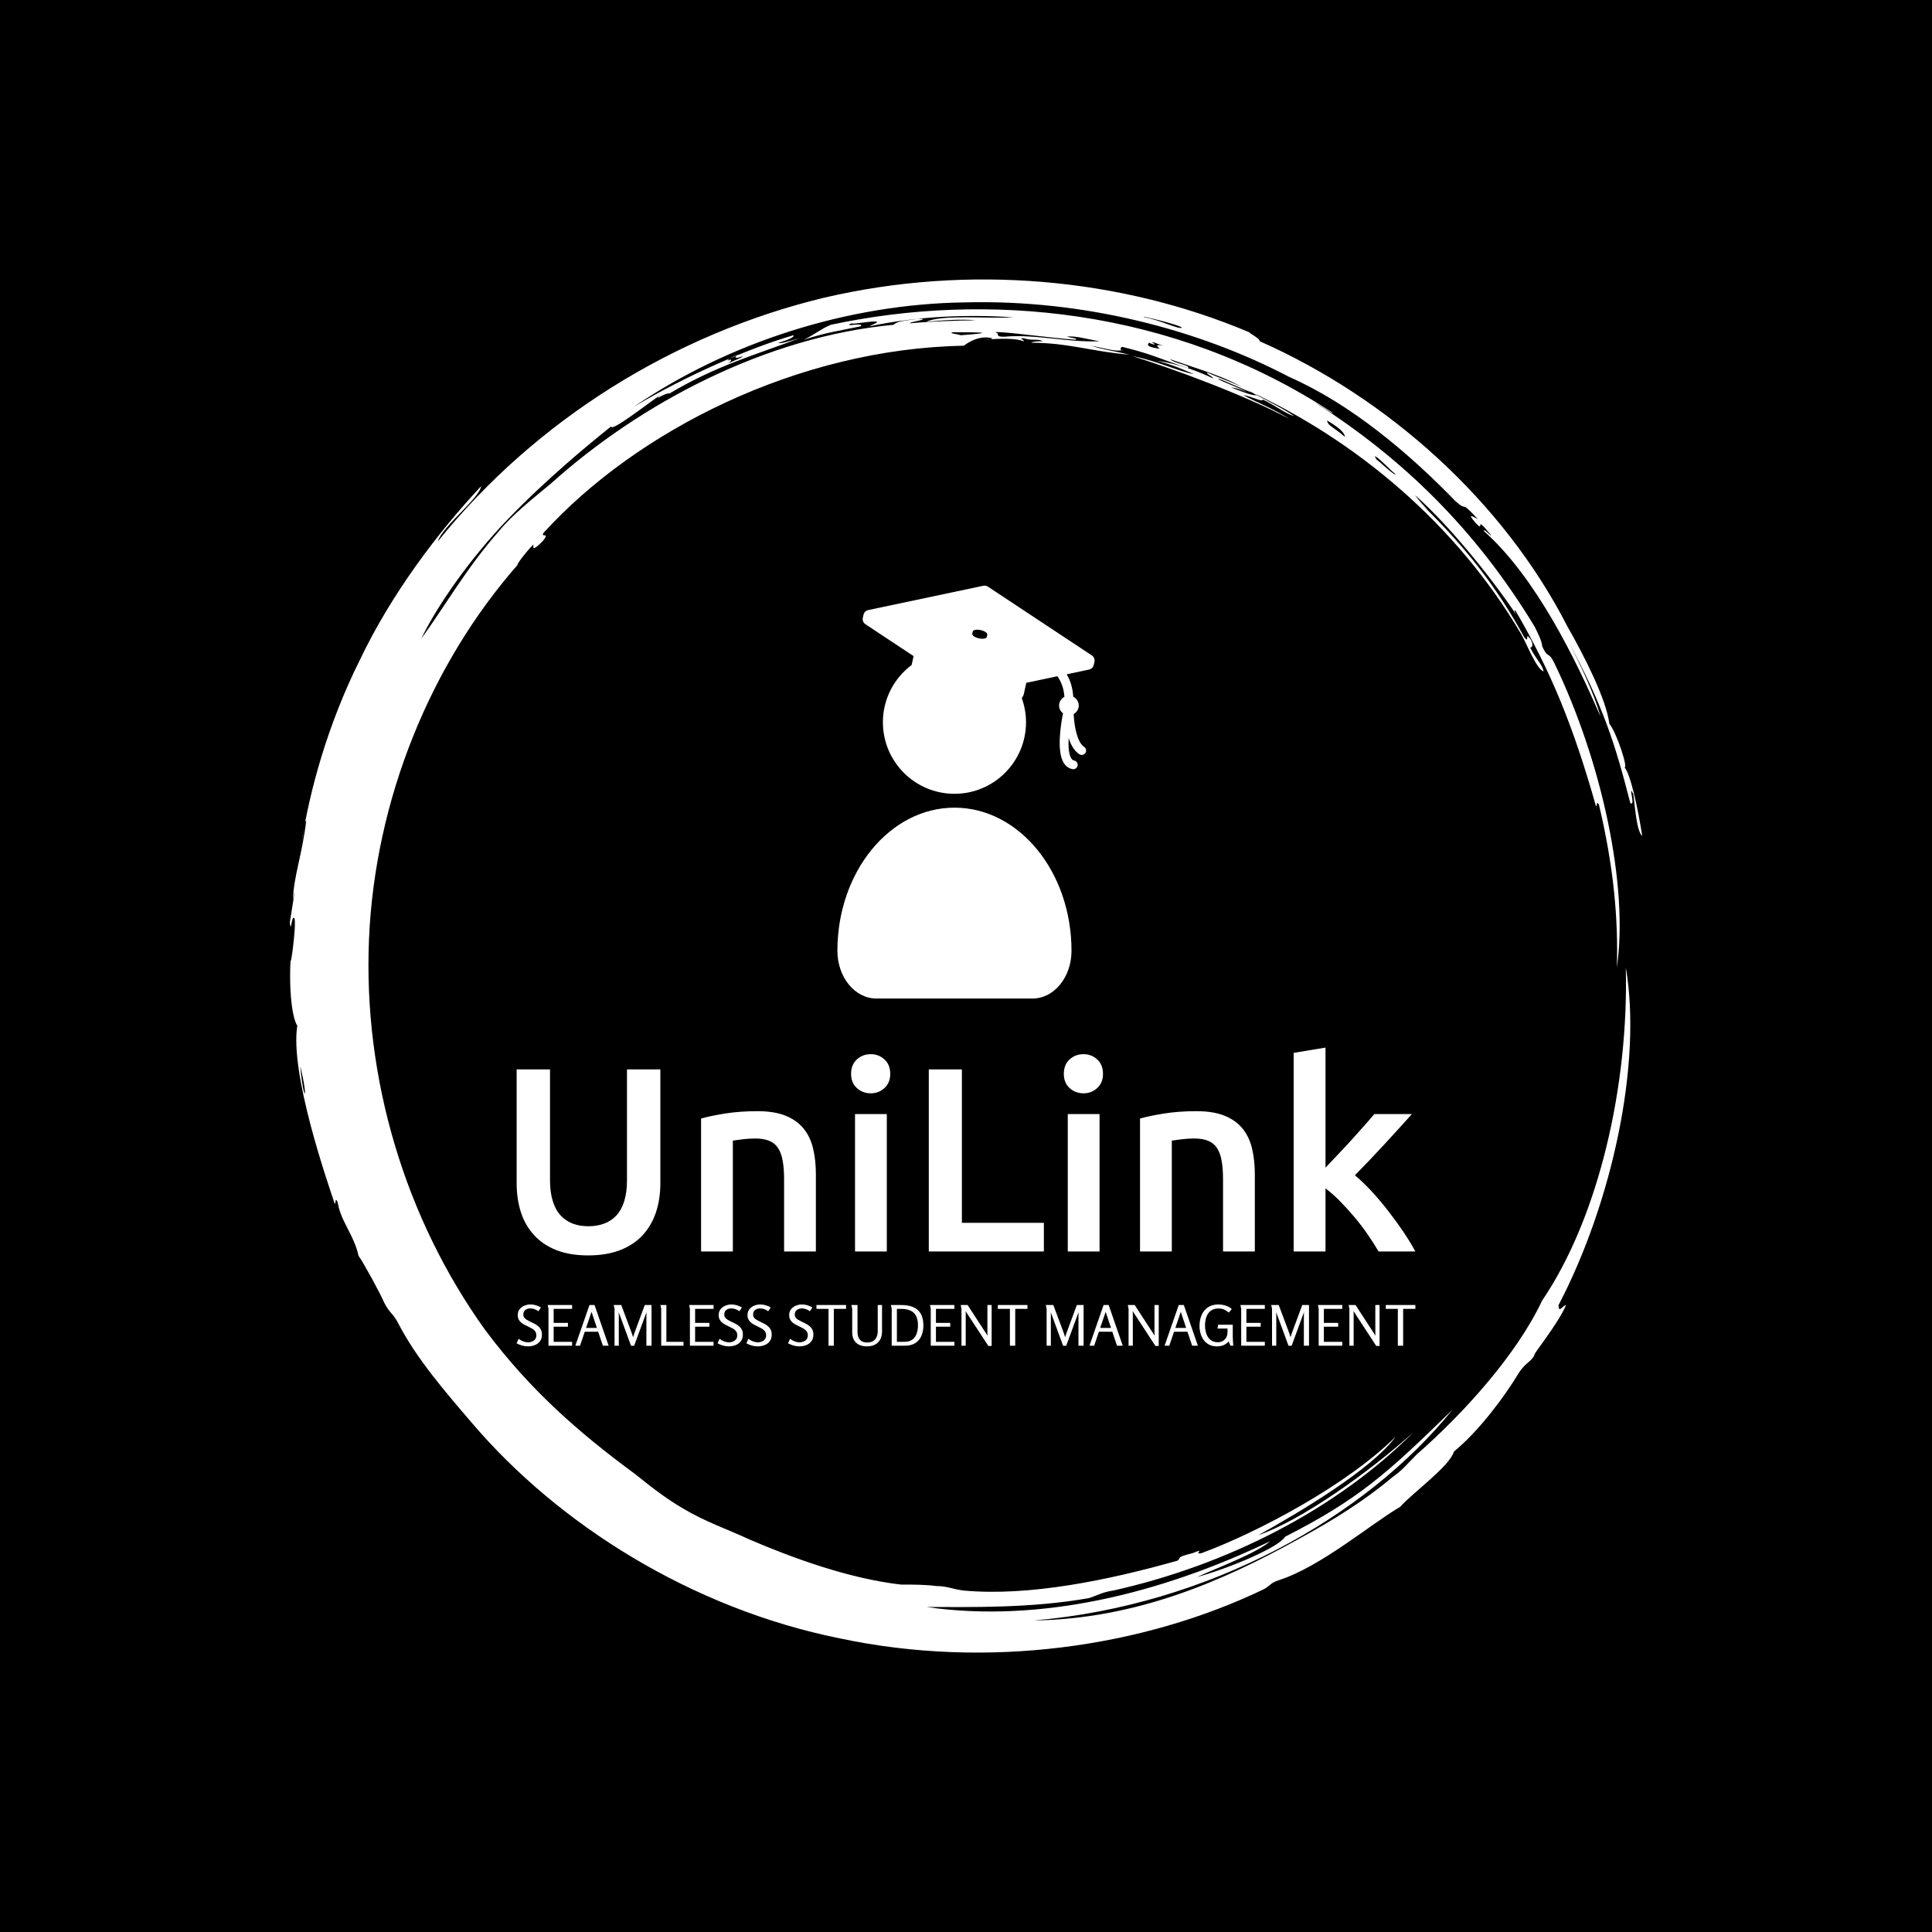 <svg xmlns="http://www.w3.org/2000/svg" version="1.1" xmlns:xlink="http://www.w3.org/1999/xlink" xmlns:svgjs="http://svgjs.dev/svgjs" width="1000" height="1000" viewBox="0 0 1000 1000"><rect width="1000" height="1000" fill="#000000"></rect><g transform="matrix(0.7,0,0,0.7,150,106.25)"><svg viewBox="0 0 320 360" data-background-color="#ffffff" preserveAspectRatio="xMidYMid meet" height="1125" width="1000" xmlns="http://www.w3.org/2000/svg" xmlns:xlink="http://www.w3.org/1999/xlink"><g id="tight-bounds" transform="matrix(1,0,0,1,0,0)"><svg viewBox="0 0 320 360" height="360" width="320"><g><svg></svg></g><g><svg viewBox="0 0 320 360" height="360" width="320"><g><path transform="translate(-19.448,3.174) scale(3.536,3.536)" d="M67.6 10.7c0.2 0 1.8 0.8 2.7 1.1-0.3 0.1-1-0.2-1.8-0.5 0.2 0 0.6 0.1 1 0.3-0.2-0.2-1.7-0.7-1.9-0.9M52.7 7.6c0.3-0.1 3.8 0.4 5.4 0.5 0.1-0.1-0.2-0.1-0.6-0.2 0.5-0.1 1.5 0.2 2.2 0.3-2.1 0.1-4.4-0.5-6.4-0.3-0.7 0-0.2-0.2-0.6-0.3M49.8 7.6c1.8 0 3.2 0 0.6 0.2-0.3-0.1-0.7-0.1-0.6-0.2M78.1 15.9c0.2 0 1 0.9 1.4 1.2-0.1 0.1-0.9-0.7-1.3-1 0.1 0.1 0 0-0.1-0.2M76.1 14.6c-0.8-0.7-1.1-0.7-1.2-1.1 0.7 0.4 1.2 0.8 1.2 1.1M63.2 8.3c0.1-0.1 0.3 0.1 0.8 0.2-0.6-0.1-0.5 0-0.3 0.2-0.7-0.1-0.9-0.2-0.7-0.4 0.4 0.2 0.5 0.1 0.2 0M34.8 9.5c0-0.1 0.4-0.3 0.7-0.4-0.3 0.2-0.2 0.3 0.3 0.1 0 0.1-0.6 0.3-1 0.5 0.2-0.1 0.4-0.4 0-0.2M65.2 7.3c-0.3 0.1-1.4-0.5-2.5-0.7-0.6-0.2 2.4 0.5 2.5 0.7M6.2 56.7c0.6 2.5 0.2 2.4 0 0M6.3 41.7c0.1-0.4 0.2-1.5 0.3-1.4-0.3 2.4-0.8 3.5-0.9 5.3 0.3-1.6-0.1 0.9-0.2 1.5 0.1 0.8 0.1-0.5 0.3-0.3 0.2 0.3-0.4 4.5-0.2 2.2-0.2 2.1 0 4.4 0.4 5-0.5 3.2 2 10.4 2.5 11.9 0.1 0.1 0-0.5 0.2-0.1 0.2 1.3 1.1 2.2 1.4 3.6 0.3 0.4 1.5 2.6 1.7 3.1 0.4 0.8 0.6 0.7 1 1.5 1.2 2.3 3.1 4.5 4.9 6.6 5.8 6.8 14.7 12.4 24.6 14.4 9.9 2.1 20.3 0.6 28.4-3.3 0.5-0.3 0.4-0.4 1-0.6 2.8-0.9 6.2-3.8 8.1-4.9 0.9-1 3.3-2.7 3.6-3.7 1.7-1.4 3.4-3.7 4.3-5.2 0.5-0.8 0.9-0.8 1.1-1.3-0.1 0 1.6-2.1 2.1-3.3-0.2 0-0.5 0.6-0.5 0 3.6-6.9 5.6-16.2 4.5-22.6 0.2 7.9-1.8 16.7-5.6 22.3-1.7 3.6-5.2 7.5-8.4 10.3-0.5 0.5-1 1.1-1.6 1.5-1.9 1.6-4 2.9-6.2 4.1-5.2 2.9-11 5.4-17.8 5.5 11.7-1 22.2-6.9 28-14.1-4.4 4.3-6.3 6-11.2 8.5-0.4 0.7-3.7 2.1-5.9 2.7 1.3-0.6 4-1.6 4.9-2.4-7.3 3.5-15.4 5.5-23 4.4 2.9 0 7 0.1 10.9-0.6 0.6-0.2 0.9-0.4 1.6-0.5 7.6-1.7 14.9-5.4 20.1-10.6-3 2.7-7.5 5.9-10.4 6.9 2.7-1.5 7.6-4.4 9.2-6.6-3.2 3.2-9.2 6.4-13 7.8-0.6 0.1 0.4-0.4-0.6 0-1.2 0.3-0.7 0.3-1 0.5-4.6 1.3-9.9 2.4-14.3 2-0.8-0.1-1.1-0.3-1.8-0.3-0.8-0.1-1.5-0.1-2.4-0.1-3.5-0.4-7.3-1.8-10.1-3-1.5-0.7-3-1.2-4.5-2.1-1.2-0.7-2.2-1.5-3.2-2.3-3.8-2.8-7-5.6-10-9.6-5.4-7.5-8.2-16.9-7.8-26.2 0.4-9.3 4.1-18.4 10-25.1-0.3 0.3 0.4-0.7 1-1.3 0 0.2-0.1 0.5 0.6-0.2 0.6-0.7-0.2-0.2 0.1-0.6 6.2-6.8 17-12.3 28.1-12.5 0.4-0.3 1.1-0.7 1.9-0.5 0 0.1-0.5 0.1-0.5 0.1 1.1-0.1 2.1-0.1 2.6 0.1 0.1-0.1-0.4-0.2 0-0.2 0.7 0.2 0.9 0 1.3 0.2-0.3 0-0.6 0-0.8 0.1 2.5 0 4.1 0.6 6.6 0.8-1.3-0.3-1.6-0.3-2.6-0.6 1.1 0.2 1.6 0.4 2.1 0.3-0.2 0-0.1-0.3 0.1-0.2 2 0.5 2.2 0.7 4.3 1.4 0.2-0.2-0.9-0.3-1.2-0.6 2 0.7 3.8 1.2 5 2-0.4-0.3-1.6-0.7-2.5-1.1-0.1 0.1 0.3 0.2 0.4 0.4-1-0.5-2.4-1-3.8-1.2 1.2 0.3 2 0.7 2.5 0.9-1.1-0.2-2.5-0.9-4.1-1.2 2.6 0.8 7.5 2.6 10.5 4.2-1.1-0.7-2.4-1.2-3.1-1.6 0.6 0.1 1.3 0.5 1.3 0.3 0.7 0.3 1.6 1 2.1 1.1-0.9-0.6-2.7-1.5-3.3-1.8 7.5 3.4 14.2 9.1 18.5 16.4 0.4 0.7 1 2.3 1.5 2.5-0.1-0.5-0.5-0.8-0.9-1.6 0.2 0 0.2-0.3 0-0.6-0.4-0.5 0 0.4-0.4-0.1-1.8-3.3-4-6.2-7.4-9.4 1.9 1.8 0.5 0.5 0.1-0.1 2.6 2.3 5.6 6.2 6.9 8.2-0.2-0.3-0.3-0.5-0.2-0.5 2.4 4.1 3.9 7.8 5.4 13.1 0.1 0.1 0-0.4 0.2-0.1 1 4.2 1.3 7.7 1.2 10.9 0.8-5.4-1-13.8-4.2-20.4-0.4-0.8-0.4-0.2-0.8-1.1 0-0.3-0.3-0.9-0.5-1.3-4-6.6-8.9-11.3-14.7-15 0.4 0.2 1.2 0.8 1.2 0.7-10.8-7.1-23.3-8.1-33.6-5.9-0.7 0.3-1 0.6-1.8 1 1.5-0.5 2.4-0.6 3.8-0.9 0.3-0.3-1.3 0.1-0.6-0.2 0.1 0.1 1.4-0.2 1.7-0.1 0 0.1-0.4 0.2-0.5 0.3 3.3-0.7 6.7-0.8 9.6-0.6-1.7 0.1-4.8-0.2-5.8 0.3 1-0.1 2.4-0.2 3.3-0.1-1.2 0-3.4 0.1-4.4 0.2-0.1-0.1 1.6-0.3 0.5-0.3-0.5 0.1-1.3 0.1-1.6 0.4-8.6 0.8-17 5.3-22.9 10.6-1.2 1-2.6 2.1-3.5 3.2-2.2 2.5-3.6 5-5.2 7.2 1-2.1 3.2-5.3 5.8-8 2.6-2.7 5.4-5 6.9-6.2 0 0.4 2.4-1.5 3.3-2.1-0.6 0.5 0.4-0.2 0.6-0.1 3.2-1.9 5.8-2.6 8.7-3.7-0.7 0.2-1.3 0.4-1.4 0.3 0.7-0.2 1.1-0.4 1-0.5-2.8 0.8-7.2 2.7-10.7 4.8 6.3-4.3 14.3-6.9 22.2-7 7.9-0.2 15.6 1.8 21.7 5 4.1 1.8 8 5.1 11.1 8.3 0.9 0.8 0.2-0.2 1.5 1.2-0.4-0.2-0.7-0.4-0.2 0.2 0.8 0.9-0.2-0.7 1.1 0.9-0.1 0-0.5-0.5-0.5-0.3 3.5 3.1 6.2 8.7 7.8 12.4-0.4-1.5-1.4-3.6-2.2-5.1 2.4 4.4 3.2 7 4.2 10.9 0.4 0.3-0.2-1.4 0.2-0.6 0.1 0.6 0.2 2.5 0.6 2.8-0.3-1.9-0.8-4.2-1.2-4.6 0.3 0.2-0.5-2.3-1-2.9-0.2-1.6-1.6-4.4-2.8-6.5-4.3-8.4-12-15.3-20.6-19.1 0-0.2-0.5-0.4-0.7-0.6-8.5-3.6-18.7-4.6-28.5-2.3-9.9 2.4-19.2 8.1-25.8 16.3 0.3-1 2.8-2.9 2.9-3.7-2.9 3.1-6 7.2-8.1 11.6-2.2 4.4-3.4 8.9-3.9 12.2" fill="#ffffff" fill-rule="nonzero" stroke="none" stroke-width="1" stroke-linecap="butt" stroke-linejoin="miter" stroke-miterlimit="10" stroke-dasharray="" stroke-dashoffset="0" font-family="none" font-weight="none" font-size="none" text-anchor="none" style="mix-blend-mode: normal" data-fill-palette-color="tertiary"></path></g><g transform="matrix(1,0,0,1,53.669,90)"><svg viewBox="0 0 212.661 180" height="180" width="212.661"><g><svg viewBox="0 0 212.661 180" height="180" width="212.661"><g><svg viewBox="0 0 224 189.597" height="180" width="212.661"><g transform="matrix(1,0,0,1,0,115.135)"><svg viewBox="0 0 224 74.463" height="74.463" width="224"><g id="textblocktransform"><svg viewBox="0 0 224 74.463" height="74.463" width="224" id="textblock"><g><svg viewBox="0 0 224 51.793" height="51.793" width="224"><g transform="matrix(1,0,0,1,0,0)"><svg width="224" viewBox="3.9 -38.8 171.04 39.55" height="51.793" data-palette-color="#010c80"><path d="M17.5 0.75L17.5 0.75Q13.95 0.75 11.4-0.28 8.85-1.3 7.18-3.15 5.5-5 4.7-7.5 3.9-10 3.9-13L3.9-13 3.9-34.65 10.25-34.65 10.25-13.6Q10.25-11.25 10.78-9.58 11.3-7.9 12.28-6.85 13.25-5.8 14.58-5.3 15.9-4.8 17.55-4.8L17.55-4.8Q19.2-4.8 20.55-5.3 21.9-5.8 22.88-6.85 23.85-7.9 24.38-9.58 24.9-11.25 24.9-13.6L24.9-13.6 24.9-34.65 31.25-34.65 31.25-13Q31.25-10 30.43-7.5 29.6-5 27.93-3.15 26.25-1.3 23.65-0.28 21.05 0.75 17.5 0.75ZM39 0L39-25.3Q40.75-25.8 43.55-26.25 46.35-26.7 49.75-26.7L49.75-26.7Q52.95-26.7 55.1-25.83 57.25-24.95 58.52-23.38 59.8-21.8 60.32-19.58 60.85-17.35 60.85-14.7L60.85-14.7 60.85 0 54.8 0 54.8-13.75Q54.8-15.85 54.52-17.32 54.25-18.8 53.62-19.73 53-20.65 51.92-21.08 50.85-21.5 49.3-21.5L49.3-21.5Q48.15-21.5 46.9-21.35 45.65-21.2 45.05-21.1L45.05-21.1 45.05 0 39 0ZM74.35-26.15L74.35 0 68.3 0 68.3-26.15 74.35-26.15ZM75-33.8L75-33.8Q75-32.1 73.9-31.1 72.8-30.1 71.3-30.1L71.3-30.1Q69.75-30.1 68.65-31.1 67.55-32.1 67.55-33.8L67.55-33.8Q67.55-35.55 68.65-36.55 69.75-37.55 71.3-37.55L71.3-37.55Q72.8-37.55 73.9-36.55 75-35.55 75-33.8ZM88.64-5.45L104.24-5.45 104.24 0 82.34 0 82.34-34.65 88.64-34.65 88.64-5.45ZM114.84-26.15L114.84 0 108.79 0 108.79-26.15 114.84-26.15ZM115.49-33.8L115.49-33.8Q115.49-32.1 114.39-31.1 113.29-30.1 111.79-30.1L111.79-30.1Q110.24-30.1 109.14-31.1 108.04-32.1 108.04-33.8L108.04-33.8Q108.04-35.55 109.14-36.55 110.24-37.55 111.79-37.55L111.79-37.55Q113.29-37.55 114.39-36.55 115.49-35.55 115.49-33.8ZM122.54 0L122.54-25.3Q124.29-25.8 127.09-26.25 129.89-26.7 133.29-26.7L133.29-26.7Q136.49-26.7 138.64-25.83 140.79-24.95 142.06-23.38 143.34-21.8 143.86-19.58 144.39-17.35 144.39-14.7L144.39-14.7 144.39 0 138.34 0 138.34-13.75Q138.34-15.85 138.06-17.32 137.79-18.8 137.16-19.73 136.54-20.65 135.46-21.08 134.39-21.5 132.84-21.5L132.84-21.5Q131.69-21.5 130.44-21.35 129.19-21.2 128.59-21.1L128.59-21.1 128.59 0 122.54 0ZM157.84-38.8L157.84-15.95Q158.99-17.15 160.28-18.53 161.59-19.9 162.84-21.28 164.09-22.65 165.21-23.93 166.34-25.2 167.13-26.15L167.13-26.15 174.28-26.15Q171.78-23.35 169.01-20.35 166.24-17.35 163.44-14.5L163.44-14.5Q164.94-13.25 166.59-11.48 168.24-9.7 169.78-7.7 171.34-5.7 172.69-3.7 174.03-1.7 174.94 0L174.94 0 167.94 0Q167.03-1.55 165.86-3.25 164.69-4.95 163.34-6.55 161.99-8.15 160.59-9.58 159.19-11 157.84-12L157.84-12 157.84 0 151.78 0 151.78-37.8 157.84-38.8Z" opacity="1" transform="matrix(1,0,0,1,0,0)" fill="#ffffff" class="undefined-text-0" data-fill-palette-color="primary" id="text-0"></path></svg></g></svg></g><g transform="matrix(1,0,0,1,0,64.02)"><svg viewBox="0 0 224 10.443" height="10.443" width="224"><g transform="matrix(1,0,0,1,0,0)"><svg width="224" viewBox="1.6 -36.9 804.4 37.5" height="10.443" data-palette-color="#2c386a"><path d="M14-36.9L14-36.9Q16.5-36.9 18.88-36.2 21.25-35.5 23.4-34.2L23.4-34.2 21.1-30.85Q19.55-32 17.73-32.68 15.9-33.35 13.95-33.35L13.95-33.35Q11.3-33.35 9.45-32.02 7.6-30.7 7.6-27.8L7.6-27.8Q7.6-26.2 8.47-25.08 9.35-23.95 10.8-23.1 12.25-22.25 13.95-21.45L13.95-21.45Q15.7-20.65 17.53-19.7 19.35-18.75 20.88-17.48 22.4-16.2 23.33-14.38 24.25-12.55 24.25-9.9L24.25-9.9Q24.25-6.3 22.5-3.98 20.75-1.65 17.9-0.53 15.05 0.6 11.75 0.6L11.75 0.6Q9.05 0.6 6.53-0.13 4-0.85 1.6-2.1L1.6-2.1 3.4-6.2Q5.05-4.8 7.4-3.9 9.75-3 11.9-3L11.9-3Q13.55-3 15.25-3.63 16.95-4.25 18.1-5.65 19.25-7.05 19.25-9.25L19.25-9.25Q19.25-11.45 18.2-12.88 17.15-14.3 15.45-15.28 13.75-16.25 11.85-17.15L11.85-17.15Q10.2-17.95 8.55-18.8 6.9-19.65 5.55-20.8 4.2-21.95 3.4-23.55 2.6-25.15 2.6-27.4L2.6-27.4Q2.6-30.55 4.28-32.65 5.95-34.75 8.58-35.83 11.2-36.9 14-36.9ZM30.1-33.1L29.4-36.4 51.25-36.4 51.25-32.95 34.75-32.95 34.75-20.4 47.55-20.4 47.55-17 34.75-17 34.75-3.45 51.25-3.45 51.25 0 30.1 0 30.1-33.1ZM66.8-36.4L71.35-36.4 83.95 0 78.8 0 74.6-12.5 62.6-12.5 58.35 0 54.15 0 66.8-36.4ZM73.45-15.9L68.65-30.3 63.75-15.9 73.45-15.9ZM88.5-36.4L95.25-36.4 104.1-12.75Q104.55-11.5 104.98-10.3 105.4-9.1 105.85-7.55L105.85-7.55Q106.25-9.05 106.65-10.23 107.05-11.4 107.5-12.6L107.5-12.6 116.3-36.4 122.35-36.4 122.35 0 117.75 0 117.75-26.35Q117.75-27.25 117.8-28.1 117.85-28.95 117.9-30L117.9-30Q117.6-29.2 117.25-28.35 116.9-27.5 116.6-26.65L116.6-26.65 106.8 0.05 104 0.05 94.1-26.9Q93.85-27.65 93.5-28.48 93.15-29.3 92.9-30L92.9-30Q93-29.05 93.03-28.25 93.05-27.45 93.05-26.6L93.05-26.6 93.05 0 89.25 0 89.25-33.1 88.5-36.4ZM131-33.1L130.3-36.4 135.65-36.4 135.65-3.45 150.95-3.45 150.95 0 131 0 131-33.1ZM156.7-33.1L156-36.4 177.85-36.4 177.85-32.95 161.35-32.95 161.35-20.4 174.15-20.4 174.15-17 161.35-17 161.35-3.45 177.85-3.45 177.85 0 156.7 0 156.7-33.1ZM193.85-36.9L193.85-36.9Q196.35-36.9 198.73-36.2 201.1-35.5 203.25-34.2L203.25-34.2 200.95-30.85Q199.4-32 197.58-32.68 195.75-33.35 193.8-33.35L193.8-33.35Q191.15-33.35 189.3-32.02 187.45-30.7 187.45-27.8L187.45-27.8Q187.45-26.2 188.33-25.08 189.2-23.95 190.65-23.1 192.1-22.25 193.8-21.45L193.8-21.45Q195.55-20.65 197.38-19.7 199.2-18.75 200.73-17.48 202.25-16.2 203.18-14.38 204.1-12.55 204.1-9.9L204.1-9.9Q204.1-6.3 202.35-3.98 200.6-1.65 197.75-0.53 194.9 0.6 191.6 0.6L191.6 0.6Q188.9 0.6 186.38-0.13 183.85-0.85 181.45-2.1L181.45-2.1 183.25-6.2Q184.9-4.8 187.25-3.9 189.6-3 191.75-3L191.75-3Q193.4-3 195.1-3.63 196.8-4.25 197.95-5.65 199.1-7.05 199.1-9.25L199.1-9.25Q199.1-11.45 198.05-12.88 197-14.3 195.3-15.28 193.6-16.25 191.7-17.15L191.7-17.15Q190.05-17.95 188.4-18.8 186.75-19.65 185.4-20.8 184.05-21.95 183.25-23.55 182.45-25.15 182.45-27.4L182.45-27.4Q182.45-30.55 184.13-32.65 185.8-34.75 188.43-35.83 191.05-36.9 193.85-36.9ZM219.65-36.9L219.65-36.9Q222.15-36.9 224.53-36.2 226.9-35.5 229.05-34.2L229.05-34.2 226.75-30.85Q225.2-32 223.38-32.68 221.55-33.35 219.6-33.35L219.6-33.35Q216.95-33.35 215.1-32.02 213.25-30.7 213.25-27.8L213.25-27.8Q213.25-26.2 214.13-25.08 215-23.95 216.45-23.1 217.9-22.25 219.6-21.45L219.6-21.45Q221.35-20.65 223.18-19.7 225-18.75 226.53-17.48 228.05-16.2 228.98-14.38 229.9-12.55 229.9-9.9L229.9-9.9Q229.9-6.3 228.15-3.98 226.4-1.65 223.55-0.53 220.7 0.6 217.4 0.6L217.4 0.6Q214.7 0.6 212.18-0.13 209.65-0.85 207.25-2.1L207.25-2.1 209.05-6.2Q210.7-4.8 213.05-3.9 215.4-3 217.55-3L217.55-3Q219.2-3 220.9-3.63 222.6-4.25 223.75-5.65 224.9-7.05 224.9-9.25L224.9-9.25Q224.9-11.45 223.85-12.88 222.8-14.3 221.1-15.28 219.4-16.25 217.5-17.15L217.5-17.15Q215.85-17.95 214.2-18.8 212.55-19.65 211.2-20.8 209.85-21.95 209.05-23.55 208.25-25.15 208.25-27.4L208.25-27.4Q208.25-30.55 209.93-32.65 211.6-34.75 214.23-35.83 216.85-36.9 219.65-36.9ZM256.95-36.9L256.95-36.9Q259.45-36.9 261.83-36.2 264.2-35.5 266.35-34.2L266.35-34.2 264.05-30.85Q262.5-32 260.68-32.68 258.85-33.35 256.9-33.35L256.9-33.35Q254.25-33.35 252.4-32.02 250.55-30.7 250.55-27.8L250.55-27.8Q250.55-26.2 251.43-25.08 252.3-23.95 253.75-23.1 255.2-22.25 256.9-21.45L256.9-21.45Q258.65-20.65 260.48-19.7 262.3-18.75 263.83-17.48 265.35-16.2 266.28-14.38 267.2-12.55 267.2-9.9L267.2-9.9Q267.2-6.3 265.45-3.98 263.7-1.65 260.85-0.53 258 0.6 254.7 0.6L254.7 0.6Q252 0.6 249.48-0.13 246.95-0.85 244.55-2.1L244.55-2.1 246.35-6.2Q248-4.8 250.35-3.9 252.7-3 254.85-3L254.85-3Q256.5-3 258.2-3.63 259.9-4.25 261.05-5.65 262.2-7.05 262.2-9.25L262.2-9.25Q262.2-11.45 261.15-12.88 260.1-14.3 258.4-15.28 256.7-16.25 254.8-17.15L254.8-17.15Q253.15-17.95 251.5-18.8 249.85-19.65 248.5-20.8 247.15-21.95 246.35-23.55 245.55-25.15 245.55-27.4L245.55-27.4Q245.55-30.55 247.23-32.65 248.9-34.75 251.53-35.83 254.15-36.9 256.95-36.9ZM280.75 0L280.75-32.95 269.95-32.95 269.95-36.4 296.45-36.4 296.45-32.95 285.5-32.95 285.5 0 280.75 0ZM301.2-36.4L306.7-36.4 306.7-12.2Q306.7-7.95 308.8-5.4 310.9-2.85 315.4-2.85L315.4-2.85Q320.05-2.85 322.43-5.65 324.8-8.45 324.8-12.9L324.8-12.9 324.8-36.4 328.65-36.4 328.65-12.9Q328.65-8.7 327.08-5.68 325.5-2.65 322.5-1.03 319.5 0.6 315.2 0.6L315.2 0.6Q308.95 0.6 305.45-2.65 301.95-5.9 301.95-12.2L301.95-12.2 301.95-33.1 301.2-36.4ZM365.65-18.1L365.65-18.1Q365.65-12.85 363.88-8.78 362.1-4.7 358.45-2.35 354.8 0 349.15 0L349.15 0 337.3 0 337.3-33.1Q337.3-33.15 337.13-33.9 336.95-34.65 336.8-35.45 336.65-36.25 336.6-36.4L336.6-36.4 345.95-36.4Q352.05-36.4 356.45-34.58 360.85-32.75 363.25-28.73 365.65-24.7 365.65-18.1ZM360.8-18.2L360.8-18.2Q360.8-22.15 359.83-24.95 358.85-27.75 356.93-29.53 355-31.3 352.18-32.13 349.35-32.95 345.6-32.95L345.6-32.95 341.95-32.95 341.95-3.45 348.55-3.45Q353.1-3.45 355.78-5.45 358.45-7.45 359.63-10.8 360.8-14.15 360.8-18.2ZM372.25-33.1L371.55-36.4 393.4-36.4 393.4-32.95 376.9-32.95 376.9-20.4 389.7-20.4 389.7-17 376.9-17 376.9-3.45 393.4-3.45 393.4 0 372.25 0 372.25-33.1ZM399.05-36.4L405.25-36.4 421.15-11.95Q421.6-11.25 422.1-10.48 422.6-9.7 423.1-9L423.1-9Q423.05-9.85 423-10.73 422.95-11.6 422.95-12.4L422.95-12.4 422.95-36.4 426.75-36.4 426.75 0.25 423.8 0.25 405.25-28.15Q404.85-28.8 404.38-29.53 403.9-30.25 403.4-30.9L403.4-30.9Q403.5-30.1 403.53-29.28 403.55-28.45 403.55-27.65L403.55-27.65 403.55 0 399.75 0 399.75-33.1 399.05-36.4ZM443.1 0L443.1-32.95 432.3-32.95 432.3-36.4 458.8-36.4 458.8-32.95 447.85-32.95 447.85 0 443.1 0ZM475.2-36.4L481.95-36.4 490.8-12.75Q491.25-11.5 491.68-10.3 492.1-9.1 492.55-7.55L492.55-7.55Q492.95-9.05 493.35-10.23 493.75-11.4 494.2-12.6L494.2-12.6 503-36.4 509.05-36.4 509.05 0 504.45 0 504.45-26.35Q504.45-27.25 504.5-28.1 504.55-28.95 504.6-30L504.6-30Q504.3-29.2 503.95-28.35 503.6-27.5 503.3-26.65L503.3-26.65 493.5 0.05 490.7 0.05 480.8-26.9Q480.55-27.65 480.2-28.48 479.85-29.3 479.6-30L479.6-30Q479.7-29.05 479.73-28.25 479.75-27.45 479.75-26.6L479.75-26.6 479.75 0 475.95 0 475.95-33.1 475.2-36.4ZM526.95-36.4L531.5-36.4 544.1 0 538.95 0 534.75-12.5 522.75-12.5 518.5 0 514.3 0 526.95-36.4ZM533.6-15.9L528.8-30.3 523.9-15.9 533.6-15.9ZM548.6-36.4L554.8-36.4 570.7-11.95Q571.15-11.25 571.65-10.48 572.15-9.7 572.65-9L572.65-9Q572.6-9.85 572.55-10.73 572.5-11.6 572.5-12.4L572.5-12.4 572.5-36.4 576.3-36.4 576.3 0.25 573.35 0.25 554.8-28.15Q554.4-28.8 553.92-29.53 553.45-30.25 552.95-30.9L552.95-30.9Q553.05-30.1 553.07-29.28 553.1-28.45 553.1-27.65L553.1-27.65 553.1 0 549.3 0 549.3-33.1 548.6-36.4ZM594.2-36.4L598.75-36.4 611.35 0 606.2 0 602-12.5 590-12.5 585.75 0 581.55 0 594.2-36.4ZM600.85-15.9L596.05-30.3 591.15-15.9 600.85-15.9ZM629.7-36.9L629.7-36.9Q631.65-36.9 633.87-36.48 636.1-36.05 638.17-35.13 640.25-34.2 641.65-32.75L641.65-32.75 639-29.65Q637.45-30.9 636.1-31.7 634.75-32.5 633.27-32.9 631.8-33.3 629.7-33.3L629.7-33.3Q626.4-33.3 624.12-32.05 621.85-30.8 620.42-28.65 619-26.5 618.35-23.8 617.7-21.1 617.7-18.2L617.7-18.2Q617.7-15.45 618.3-12.78 618.9-10.1 620.25-7.9 621.6-5.7 623.8-4.4 626-3.1 629.2-3.1L629.2-3.1Q631.85-3.1 633.77-4.28 635.7-5.45 636.77-7.48 637.85-9.5 637.85-12.05L637.85-12.05 637.85-15.35 628.9-15.35 629.5-18.75 642.55-18.75 642.55-8.3Q642.55-6.25 642.72-4.15 642.9-2.05 643 0L643 0 640.5 0 638.9-3.8Q636.7-1.45 634.17-0.43 631.65 0.6 628.4 0.6L628.4 0.6Q624.45 0.6 621.52-0.88 618.6-2.35 616.65-4.93 614.7-7.5 613.75-10.8 612.8-14.1 612.8-17.75L612.8-17.75Q612.8-23.1 614.67-27.43 616.55-31.75 620.3-34.33 624.05-36.9 629.7-36.9ZM650.1-33.1L649.4-36.4 671.25-36.4 671.25-32.95 654.75-32.95 654.75-20.4 667.55-20.4 667.55-17 654.75-17 654.75-3.45 671.25-3.45 671.25 0 650.1 0 650.1-33.1ZM676.95-36.4L683.7-36.4 692.55-12.75Q693-11.5 693.42-10.3 693.85-9.1 694.3-7.55L694.3-7.55Q694.7-9.05 695.1-10.23 695.5-11.4 695.95-12.6L695.95-12.6 704.75-36.4 710.8-36.4 710.8 0 706.2 0 706.2-26.35Q706.2-27.25 706.25-28.1 706.3-28.95 706.35-30L706.35-30Q706.05-29.2 705.7-28.35 705.35-27.5 705.05-26.65L705.05-26.65 695.25 0.05 692.45 0.05 682.55-26.9Q682.3-27.65 681.95-28.48 681.6-29.3 681.35-30L681.35-30Q681.45-29.05 681.48-28.25 681.5-27.45 681.5-26.6L681.5-26.6 681.5 0 677.7 0 677.7-33.1 676.95-36.4ZM719.45-33.1L718.75-36.4 740.6-36.4 740.6-32.95 724.1-32.95 724.1-20.4 736.9-20.4 736.9-17 724.1-17 724.1-3.45 740.6-3.45 740.6 0 719.45 0 719.45-33.1ZM746.25-36.4L752.45-36.4 768.35-11.95Q768.8-11.25 769.3-10.48 769.8-9.7 770.3-9L770.3-9Q770.25-9.85 770.2-10.73 770.15-11.6 770.15-12.4L770.15-12.4 770.15-36.4 773.95-36.4 773.95 0.25 771 0.25 752.45-28.15Q752.05-28.8 751.58-29.53 751.1-30.25 750.6-30.9L750.6-30.9Q750.7-30.1 750.73-29.28 750.75-28.45 750.75-27.65L750.75-27.65 750.75 0 746.95 0 746.95-33.1 746.25-36.4ZM790.3 0L790.3-32.95 779.5-32.95 779.5-36.4 806-36.4 806-32.95 795.05-32.95 795.05 0 790.3 0Z" opacity="1" transform="matrix(1,0,0,1,0,0)" fill="#ffffff" class="undefined-text-1" data-fill-palette-color="secondary" id="text-1"></path></svg></g></svg></g></svg></g></svg></g><g transform="matrix(1,0,0,1,79.951,0)"><svg viewBox="0 0 64.099 102.907" height="102.907" width="64.099"><g><svg xmlns="http://www.w3.org/2000/svg" xmlns:xlink="http://www.w3.org/1999/xlink" version="1.1" x="0" y="0" viewBox="29.811 8.786 44.357 71.213" enable-background="new 0 0 100 100" xml:space="preserve" height="102.907" width="64.099" class="icon-icon-0" data-fill-palette-color="accent" id="icon-0"><g fill="#28307b" data-fill-palette-color="accent"><path d="M49.999 47.08c-11.145 0-20.188 11.061-20.188 24.689 0 4.551 3.011 8.23 6.73 8.23h26.916c3.72 0 6.73-3.68 6.73-8.23C70.188 58.141 61.146 47.08 49.999 47.08z" fill="#ffffff" data-fill-palette-color="accent"></path><path d="M73.699 20.826L55.77 8.96c-0.231-0.155-0.519-0.21-0.793-0.151l-19.859 4.193c-0.4 0.084-0.715 0.396-0.805 0.798l-0.119 0.537c-0.094 0.423 0.082 0.86 0.445 1.1l8.314 5.503-0.339 1.533c-3.004 2.252-4.957 5.83-4.957 9.871 0 6.816 5.529 12.346 12.342 12.346 6.814 0 12.344-5.529 12.344-12.346 0-1.464-0.269-2.863-0.737-4.166 0.185-0.236 0.312-0.488 0.371-0.755l0.414-1.876 5.364-1.133c0.667 0.943 1.103 2.088 1.212 3.547-0.545 0.282-0.922 0.844-0.922 1.5 0 0.551 0.267 1.034 0.674 1.344-0.461 2.352-1.076 6.673 0.15 8.589 0.361 0.563 0.873 0.924 1.479 1.039 0.048 0.009 0.096 0.014 0.144 0.014 0.356 0 0.674-0.253 0.744-0.617 0.078-0.411-0.192-0.809-0.604-0.887-0.133-0.025-0.308-0.09-0.485-0.367-0.433-0.676-0.534-2.01-0.454-3.516 0.374 1.168 0.949 2.219 1.836 2.803 0.352 0.232 0.821 0.133 1.051-0.217s0.133-0.82-0.217-1.051c-1.192-0.785-1.695-3.477-1.803-5.66 0.52-0.289 0.875-0.837 0.875-1.474 0-0.667-0.389-1.238-0.949-1.514-0.1-1.555-0.504-2.82-1.128-3.871l3.861-0.816c0.401-0.084 0.716-0.396 0.805-0.797l0.119-0.537C74.237 21.503 74.061 21.064 73.699 20.826zM53.145 16.721c0.017-0.137 0.156-0.249 0.415-0.304 0.516-0.108 1.313 0.054 1.78 0.362 0.233 0.154 0.34 0.316 0.322 0.454l-0.076 0.376c-0.018 0.137-0.156 0.248-0.414 0.303-0.518 0.109-1.313-0.053-1.78-0.361-0.233-0.155-0.34-0.317-0.323-0.454L53.145 16.721z" fill="#ffffff" data-fill-palette-color="accent"></path></g></svg></g></svg></g><g></g></svg></g></svg></g></svg></g></svg></g><defs></defs></svg><rect width="320" height="360" fill="none" stroke="none" visibility="hidden"></rect></g></svg></g></svg>